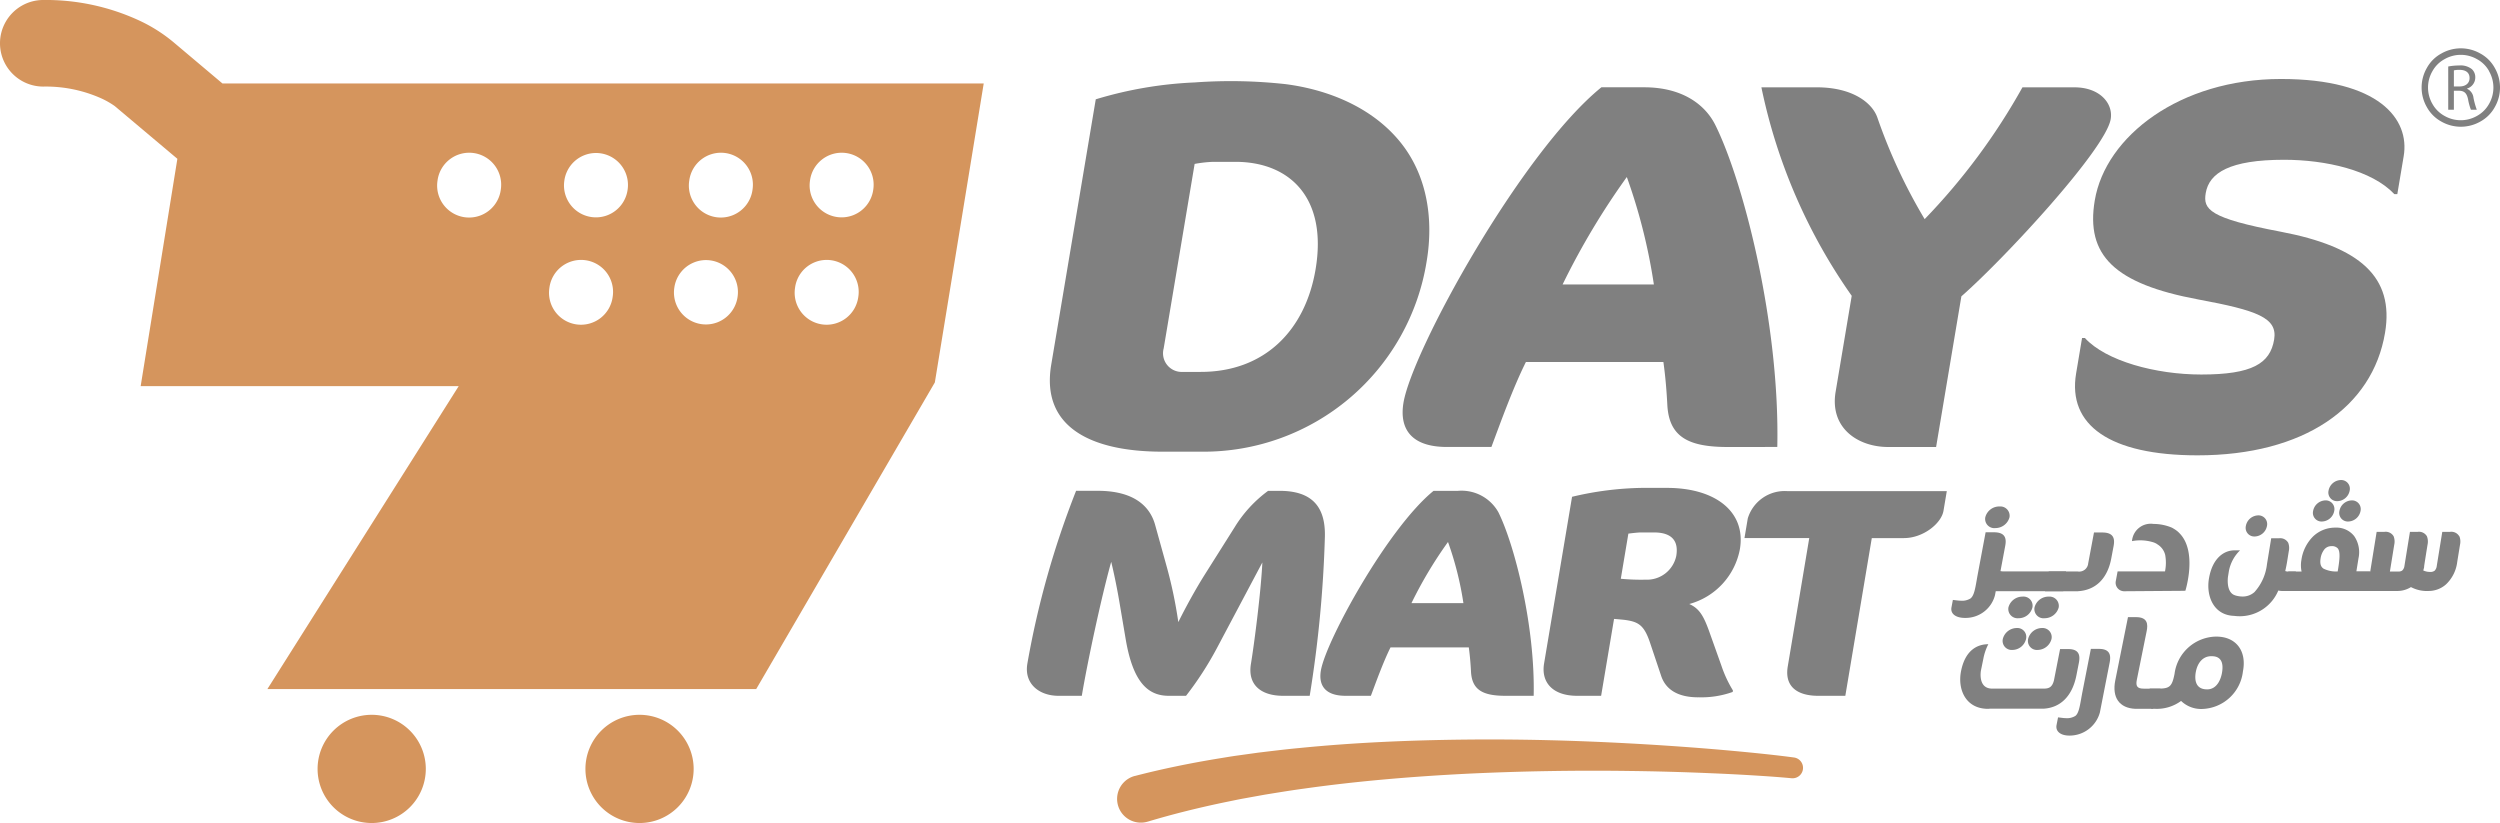 <svg xmlns="http://www.w3.org/2000/svg" xmlns:xlink="http://www.w3.org/1999/xlink" width="244.319" height="80.434" viewBox="0 0 244.319 80.434">
  <defs>
    <clipPath id="clip-path">
      <rect id="Rectangle_2" data-name="Rectangle 2" width="244.319" height="80.434" transform="translate(0 0.001)" fill="none"/>
    </clipPath>
  </defs>
  <g id="Group_4" data-name="Group 4" transform="translate(0 -0.001)">
    <g id="Group_3" data-name="Group 3" clip-path="url(#clip-path)">
      <path id="Path_33" data-name="Path 33" d="M243.814,10.462a3.567,3.567,0,0,1-1.416,1.419,3.851,3.851,0,0,1-3.813,0,3.581,3.581,0,0,1-1.419-1.419,3.836,3.836,0,0,1,.008-3.826,3.529,3.529,0,0,1,1.434-1.416,3.831,3.831,0,0,1,3.767,0,3.524,3.524,0,0,1,1.432,1.416,3.846,3.846,0,0,1,.007,3.826m-.559-3.505a2.94,2.94,0,0,0-1.2-1.183,3.182,3.182,0,0,0-3.139,0,2.967,2.967,0,0,0-1.2,1.183,3.187,3.187,0,0,0-.008,3.187,3.012,3.012,0,0,0,1.186,1.183,3.189,3.189,0,0,0,3.178,0,3,3,0,0,0,1.182-1.183,3.2,3.2,0,0,0-.008-3.187m-1.521,2.591a7.646,7.646,0,0,0,.325,1.176h-.573a5.2,5.2,0,0,1-.279-1.023c-.127-.591-.362-.814-.865-.832h-.521v1.855h-.553V6.5a5.705,5.705,0,0,1,1.062-.1,1.77,1.77,0,0,1,1.245.356,1.069,1.069,0,0,1,.337.814,1.131,1.131,0,0,1-.807,1.087v.019a1.089,1.089,0,0,1,.629.864m-.381-1.913c0-.553-.4-.8-.985-.8a2.269,2.269,0,0,0-.547.052V8.449h.566c.591,0,.966-.325.966-.814" fill="gray" fill-rule="evenodd"/>
      <path id="Path_34" data-name="Path 34" d="M110.915,75.833c2.668-.693,5.351-1.237,8.038-1.684.672-.105,1.343-.226,2.016-.317l2.018-.28c1.347-.161,2.692-.329,4.04-.453,5.386-.536,10.774-.762,16.152-.82s10.746.085,16.1.375q4.017.218,8.025.548,2,.167,4.007.367c1.338.136,2.662.277,4.02.461a1.02,1.02,0,0,1-.231,2.026h-.016c-1.293-.122-2.629-.211-3.95-.291s-2.651-.146-3.979-.2q-3.981-.171-7.966-.22-7.968-.108-15.915.275c-5.29.271-10.566.709-15.779,1.443-1.305.174-2.6.39-3.9.6l-1.935.35c-.646.113-1.283.256-1.925.383-2.558.533-5.088,1.155-7.56,1.9l-.009,0a2.32,2.32,0,0,1-1.347-4.441l.09-.025" fill="#d5955d"/>
      <path id="Path_35" data-name="Path 35" d="M117.455,44.143h-3.84c-7,0-11.906-2.4-10.88-8.508l4.351-25.928a38.891,38.891,0,0,1,9.672-1.65,48.76,48.76,0,0,1,8.9.169c4.142.541,8.331,2.241,11.064,5.509,2.761,3.3,3.4,7.663,2.7,11.814a22.077,22.077,0,0,1-21.971,18.594m3.283-28.323h-2.257a12.428,12.428,0,0,0-1.728.2l-3.026,18.033a1.823,1.823,0,0,0,1.873,2.293h1.749c6.211,0,10.215-4.025,11.225-10.036,1.171-6.979-2.53-10.493-7.836-10.493" fill="gray"/>
      <path id="Path_36" data-name="Path 36" d="M168.841,43.685c-3.9,0-5.756-1.019-5.9-4.177-.068-1.274-.175-2.651-.381-4.127H149.122c-1.275,2.547-2.552,6.114-3.37,8.3H141.4c-3.443,0-4.675-1.732-4.24-4.331.855-5.094,11.5-24.451,19.34-30.818h4.178c3.782,0,5.975,1.731,6.947,3.667,2.786,5.6,6.324,19.51,6.066,31.482ZM158.986,17.3a72.092,72.092,0,0,0-6.276,10.5h8.918a55.261,55.261,0,0,0-2.642-10.5" fill="gray"/>
      <path id="Path_37" data-name="Path 37" d="M191.681,28.962l-2.47,14.723h-4.685c-2.935,0-5.733-1.835-5.134-5.4l1.572-9.374a54.515,54.515,0,0,1-8.827-20.376h5.419c3.5,0,5.444,1.527,5.93,3a53.151,53.151,0,0,0,4.606,9.882A61.824,61.824,0,0,0,197.65,8.536h5.082c2.484,0,3.8,1.578,3.542,3.106-.5,2.955-10.356,13.6-14.593,17.32" fill="gray"/>
      <path id="Path_38" data-name="Path 38" d="M214.76,44.5c-8.581,0-12.713-2.954-11.867-8l.581-3.464h.281c2.052,2.241,6.911,3.566,11.371,3.566,4.966,0,6.727-1.07,7.12-3.413.36-2.14-1.666-2.853-7.414-3.923-8.211-1.528-11.014-4.329-10.116-9.678,1.051-6.266,8.312-11.868,18.192-11.868,9.6,0,12.608,3.921,12,7.537l-.625,3.719H234c-2.2-2.342-6.718-3.361-10.782-3.361-5.3,0-7.326,1.272-7.658,3.259-.266,1.58.321,2.446,7.324,3.77,7.769,1.477,11.113,4.431,10.2,9.883C231.861,39.813,225.147,44.5,214.76,44.5" fill="gray"/>
      <path id="Path_39" data-name="Path 39" d="M125.392,68c-2.124,0-3.489-1.044-3.14-3.133.3-1.8.973-6.94,1.115-9.9L118.9,63.387A32.225,32.225,0,0,1,115.909,68h-1.7c-2.089,0-3.491-1.421-4.19-5.487l-.565-3.338c-.269-1.653-.647-3.425-.859-4.266-.959,3.425-2.318,9.781-2.873,13.091h-2.282c-1.864,0-3.37-1.16-3.04-3.133a86.546,86.546,0,0,1,4.764-16.9h2.121c3.534,0,5.081,1.51,5.589,3.282l1.08,3.89a43.713,43.713,0,0,1,1.2,5.659c.733-1.48,1.706-3.25,2.622-4.7l2.892-4.586a12.5,12.5,0,0,1,3.261-3.542h1.125c3.213,0,4.49,1.6,4.424,4.471A117.213,117.213,0,0,1,127.994,68Z" fill="gray"/>
      <path id="Path_40" data-name="Path 40" d="M147.118,68c-2.217,0-3.276-.579-3.361-2.38-.038-.724-.1-1.509-.214-2.35h-7.651c-.724,1.451-1.45,3.483-1.919,4.73H131.5c-1.961,0-2.663-.986-2.414-2.466.487-2.9,6.547-13.934,11.013-17.564h2.377a4.126,4.126,0,0,1,3.957,2.091c1.587,3.194,3.6,11.118,3.45,17.939ZM141.51,52.967a40.949,40.949,0,0,0-3.572,5.978h5.078a31.537,31.537,0,0,0-1.506-5.978" fill="gray"/>
      <path id="Path_41" data-name="Path 41" d="M165.962,68.148c-2.056,0-3.205-.813-3.629-2.119l-1.091-3.252c-.582-1.712-1.141-2.031-2.555-2.206-.287-.027-.6-.057-.95-.086L156.474,68h-2.345c-2.38,0-3.542-1.306-3.229-3.164l2.733-16.285a31.4,31.4,0,0,1,6.8-.87h2.477c4.754,0,7.736,2.35,7.127,5.98a6.863,6.863,0,0,1-4.95,5.369c.987.436,1.41,1.162,1.978,2.759l1.158,3.25a11.869,11.869,0,0,0,1.133,2.438l-.024.146a9.093,9.093,0,0,1-3.366.522m-5.587-16.11c-.256,0-.782.056-1.242.115l-.74,4.412a20.544,20.544,0,0,0,2.427.088,2.92,2.92,0,0,0,2.994-2.323c.244-1.451-.418-2.292-2.186-2.292Z" fill="gray"/>
      <path id="Path_42" data-name="Path 42" d="M186.075,52.589h-3.149L180.339,68h-2.666c-1.833,0-3.314-.755-2.959-2.873l2.1-12.541h-6.331l.322-1.916A3.764,3.764,0,0,1,174.7,48h15.555l-.321,1.914c-.209,1.248-1.992,2.672-3.857,2.672" fill="gray"/>
      <path id="Path_43" data-name="Path 43" d="M62.5,69.857a5.288,5.288,0,1,0,5.289,5.289A5.289,5.289,0,0,0,62.5,69.857M21.736,8.155,17.007,4.169a15.19,15.19,0,0,0-3.428-2.175A21.723,21.723,0,0,0,4.231,0a4.231,4.231,0,0,0,0,8.462A13.252,13.252,0,0,1,9.956,9.641a8.225,8.225,0,0,1,1.245.717l6.133,5.162L13.747,37.735H44.829l-18.7,29.609H73.9L91.36,37.375l4.777-29.22ZM48.945,18.508l-.008.061a3.123,3.123,0,0,1-6.187-.863l.009-.06a3.123,3.123,0,1,1,6.186.862M59.883,28.957l-.009.06a3.123,3.123,0,1,1-6.186-.862l.008-.061a3.123,3.123,0,0,1,6.187.863M61.34,18.508l-.009.061a3.123,3.123,0,0,1-6.186-.863l.008-.06a3.123,3.123,0,0,1,6.187.862M72.089,28.957l-.008.06a3.123,3.123,0,0,1-6.187-.862l.009-.061a3.123,3.123,0,0,1,6.186.863m1.457-10.449-.008.061a3.123,3.123,0,0,1-6.187-.863l.009-.06a3.123,3.123,0,1,1,6.186.862M83.889,28.957l-.009.06a3.123,3.123,0,1,1-6.186-.862l.008-.061a3.123,3.123,0,0,1,6.187.863m1.456-10.449-.008.061a3.123,3.123,0,0,1-6.186-.863l.008-.06a3.123,3.123,0,1,1,6.186.862M36.324,69.857a5.288,5.288,0,1,0,5.289,5.289,5.289,5.289,0,0,0-5.289-5.289" fill="#d5955d"/>
      <path id="Path_44" data-name="Path 44" d="M205.13,63.416h-.795l-.817,4.169c-.048.245-.089.474-.127.689-.149.834-.256,1.437-.564,1.687a1.562,1.562,0,0,1-.97.222,2.945,2.945,0,0,1-.329-.027l-.4-.049-.145.741c-.122.622.382,1.04,1.255,1.04a3.07,3.07,0,0,0,2.978-2.258l.952-4.858c.123-.631.118-1.356-1.035-1.356" fill="gray"/>
      <path id="Path_45" data-name="Path 45" d="M209.494,67.3c-.609,0-.791-.227-.671-.839l.968-4.791c.124-.632.119-1.357-1.035-1.357h-.794l-1.246,6.208c-.318,1.624.382,2.686,1.969,2.752h1.752l.711-1.973Z" fill="gray"/>
      <path id="Path_46" data-name="Path 46" d="M216.6,62.213a4.17,4.17,0,0,0-4.087,3.642c-.24,1.225-.471,1.441-1.545,1.441h-.89l.152,1.961h.2a.847.847,0,0,0,.165.015,4,4,0,0,0,2.557-.77,2.822,2.822,0,0,0,2.061.785,4.138,4.138,0,0,0,3.983-3.673c.392-2-.675-3.4-2.6-3.4m.536,3.627c-.07.359-.382,1.531-1.436,1.531-1.3,0-1.2-1.208-1.1-1.727.186-.949.745-1.515,1.5-1.515.34,0,1.373,0,1.038,1.711" fill="gray"/>
      <path id="Path_47" data-name="Path 47" d="M202.121,63.431h-.794l-.6,3.066c-.17.668-.492.8-.992.8h-5.048c-1.4,0-1.109-1.7-1.093-1.779l.007-.03.23-1.123a5.119,5.119,0,0,1,.482-1.406c-1.049,0-2.258.555-2.667,2.642-.349,1.78.457,3.672,2.638,3.672a.853.853,0,0,0,.171-.015h5.267c1.67-.1,2.805-1.254,3.2-3.251l.239-1.218c.124-.631.118-1.356-1.035-1.356" fill="gray"/>
      <path id="Path_48" data-name="Path 48" d="M196.665,63.518A1.386,1.386,0,0,0,198,62.447a.871.871,0,0,0-.917-1.071,1.416,1.416,0,0,0-1.353,1.071.886.886,0,0,0,.933,1.071" fill="gray"/>
      <path id="Path_49" data-name="Path 49" d="M199.152,63.518a1.423,1.423,0,0,0,1.337-1.071.888.888,0,0,0-.917-1.071,1.408,1.408,0,0,0-1.369,1.071.884.884,0,0,0,.949,1.071" fill="gray"/>
      <path id="Path_50" data-name="Path 50" d="M230.281,55.855l.21-1.3a2.786,2.786,0,0,0-.415-2.153,2.211,2.211,0,0,0-1.84-.838,3.111,3.111,0,0,0-2.19.87,4.041,4.041,0,0,0-1.138,2.309,2.9,2.9,0,0,0,.021,1.114h-1.3l-.307,1.9h7.981l.308-1.9Zm-3.165-2.112a.869.869,0,0,1,.714-.367.773.773,0,0,1,.628.21c.273.314.188,1.114.03,2.073-.01.062-.021.126-.031.189a2.77,2.77,0,0,1-1.38-.272c-.275-.188-.373-.483-.29-1.011a1.858,1.858,0,0,1,.329-.822" fill="gray"/>
      <path id="Path_51" data-name="Path 51" d="M240.34,52.415a.893.893,0,0,0-.9-.438h-.762l-.54,3.338a.778.778,0,0,1-.209.461.7.7,0,0,1-.47.117,1.528,1.528,0,0,1-.639-.144c.024-.081.047-.162.067-.25l.021-.093,0-.019-.007-.022c.043-.3.22-1.414.335-2.122a1.439,1.439,0,0,0-.057-.828.894.894,0,0,0-.9-.438h-.761l-.539,3.334a.734.734,0,0,1-.22.45.642.642,0,0,1-.4.094h-.8l.423-2.612a1.439,1.439,0,0,0-.057-.828.894.894,0,0,0-.9-.438h-.761l-.627,3.878h-1.411l-.307,1.9h4.422a2.477,2.477,0,0,0,1.276-.38,3.323,3.323,0,0,0,1.735.38,2.55,2.55,0,0,0,1.689-.643,3.61,3.61,0,0,0,1.1-2.209l.269-1.662a1.439,1.439,0,0,0-.057-.828" fill="gray"/>
      <path id="Path_52" data-name="Path 52" d="M223.653,55.855a.761.761,0,0,1-.321-.049c.093-.4.151-.725.187-.947.011-.066.019-.122.027-.168l.131-.819a1.431,1.431,0,0,0-.056-.828.9.9,0,0,0-.9-.438h-.762l-.4,2.452-.016.1a4.85,4.85,0,0,1-1.22,2.706,1.7,1.7,0,0,1-1.17.433,2.3,2.3,0,0,1-.6-.079.918.918,0,0,1-.109-.031,1.522,1.522,0,0,1-.187-.079c-.72-.418-.525-1.735-.514-1.8,0-.01,0-.02.006-.03l.075-.466a3.794,3.794,0,0,1,1.09-2.027h-.559c-.983,0-2.152.733-2.485,2.79-.278,1.723.492,3.548,2.454,3.613a4.55,4.55,0,0,0,.609.037,4.085,4.085,0,0,0,3.72-2.513,1.968,1.968,0,0,0,.419.046h.988l.307-1.9Z" fill="gray"/>
      <path id="Path_53" data-name="Path 53" d="M220.341,52.432a1.258,1.258,0,0,0,1.206-1.039.85.85,0,0,0-.872-1.026,1.262,1.262,0,0,0-1.194,1.039.845.845,0,0,0,.86,1.026" fill="gray"/>
      <path id="Path_54" data-name="Path 54" d="M229.484,50.968a1.259,1.259,0,0,0,1.207-1.039.85.85,0,0,0-.873-1.026,1.262,1.262,0,0,0-1.194,1.039.845.845,0,0,0,.86,1.026" fill="gray"/>
      <path id="Path_55" data-name="Path 55" d="M226.913,50.968a1.259,1.259,0,0,0,1.207-1.039.85.85,0,0,0-.873-1.026,1.262,1.262,0,0,0-1.194,1.039.845.845,0,0,0,.86,1.026" fill="gray"/>
      <path id="Path_56" data-name="Path 56" d="M228.423,48.979a1.259,1.259,0,0,0,1.207-1.039.851.851,0,0,0-.873-1.027,1.264,1.264,0,0,0-1.194,1.04.845.845,0,0,0,.86,1.026" fill="gray"/>
      <path id="Path_57" data-name="Path 57" d="M195.021,51.609a1.427,1.427,0,0,0,1.363-1.056.908.908,0,0,0-.967-1.056,1.41,1.41,0,0,0-1.4,1.056.9.9,0,0,0,1,1.056" fill="gray"/>
      <path id="Path_58" data-name="Path 58" d="M195.854,55.845a1.68,1.68,0,0,1-.351-.031l.461-2.457c.117-.622.1-1.337-1.093-1.337h-.822l-.77,4.11q-.056.3-.1.564c-.156.888-.269,1.529-.608,1.794a1.587,1.587,0,0,1-.964.218,3.05,3.05,0,0,1-.34-.027l-.418-.049-.137.732c-.115.613.413,1.026,1.315,1.026a2.966,2.966,0,0,0,2.94-2.227l.072-.384h6.6l.268-1.933Z" fill="gray"/>
      <path id="Path_59" data-name="Path 59" d="M197.658,58.307a1.418,1.418,0,0,0-1.379,1.056.906.906,0,0,0,.983,1.056,1.389,1.389,0,0,0,1.363-1.056.889.889,0,0,0-.967-1.056" fill="gray"/>
      <path id="Path_60" data-name="Path 60" d="M203.083,57.777c1.724-.1,2.877-1.236,3.246-3.2l.226-1.2c.116-.622.1-1.337-1.094-1.337h-.821l-.567,3.023a.879.879,0,0,1-1.011.788h-2.844l-.362,1.933h3.227Z" fill="gray"/>
      <path id="Path_61" data-name="Path 61" d="M200.229,58.307a1.41,1.41,0,0,0-1.4,1.056.9.9,0,0,0,1,1.056,1.427,1.427,0,0,0,1.363-1.056.908.908,0,0,0-.967-1.056" fill="gray"/>
      <path id="Path_62" data-name="Path 62" d="M212.937,52.051a1.891,1.891,0,0,0-.185-.163,2.873,2.873,0,0,0-.329-.223c-.05-.031-.1-.06-.152-.087l-.016-.009a4.671,4.671,0,0,0-1.8-.366,1.839,1.839,0,0,0-2.1,1.681,4.282,4.282,0,0,1,1.993.089,1.628,1.628,0,0,1,.451.195c.009.007.017.016.027.023a1.679,1.679,0,0,1,.775,1.046,4.316,4.316,0,0,1-.02,1.608h-4.633l-.176.937a.835.835,0,0,0,.864,1l5.847-.043v-.006h.088s1.234-3.9-.634-5.678" fill="gray"/>
    </g>
  </g>
</svg>

